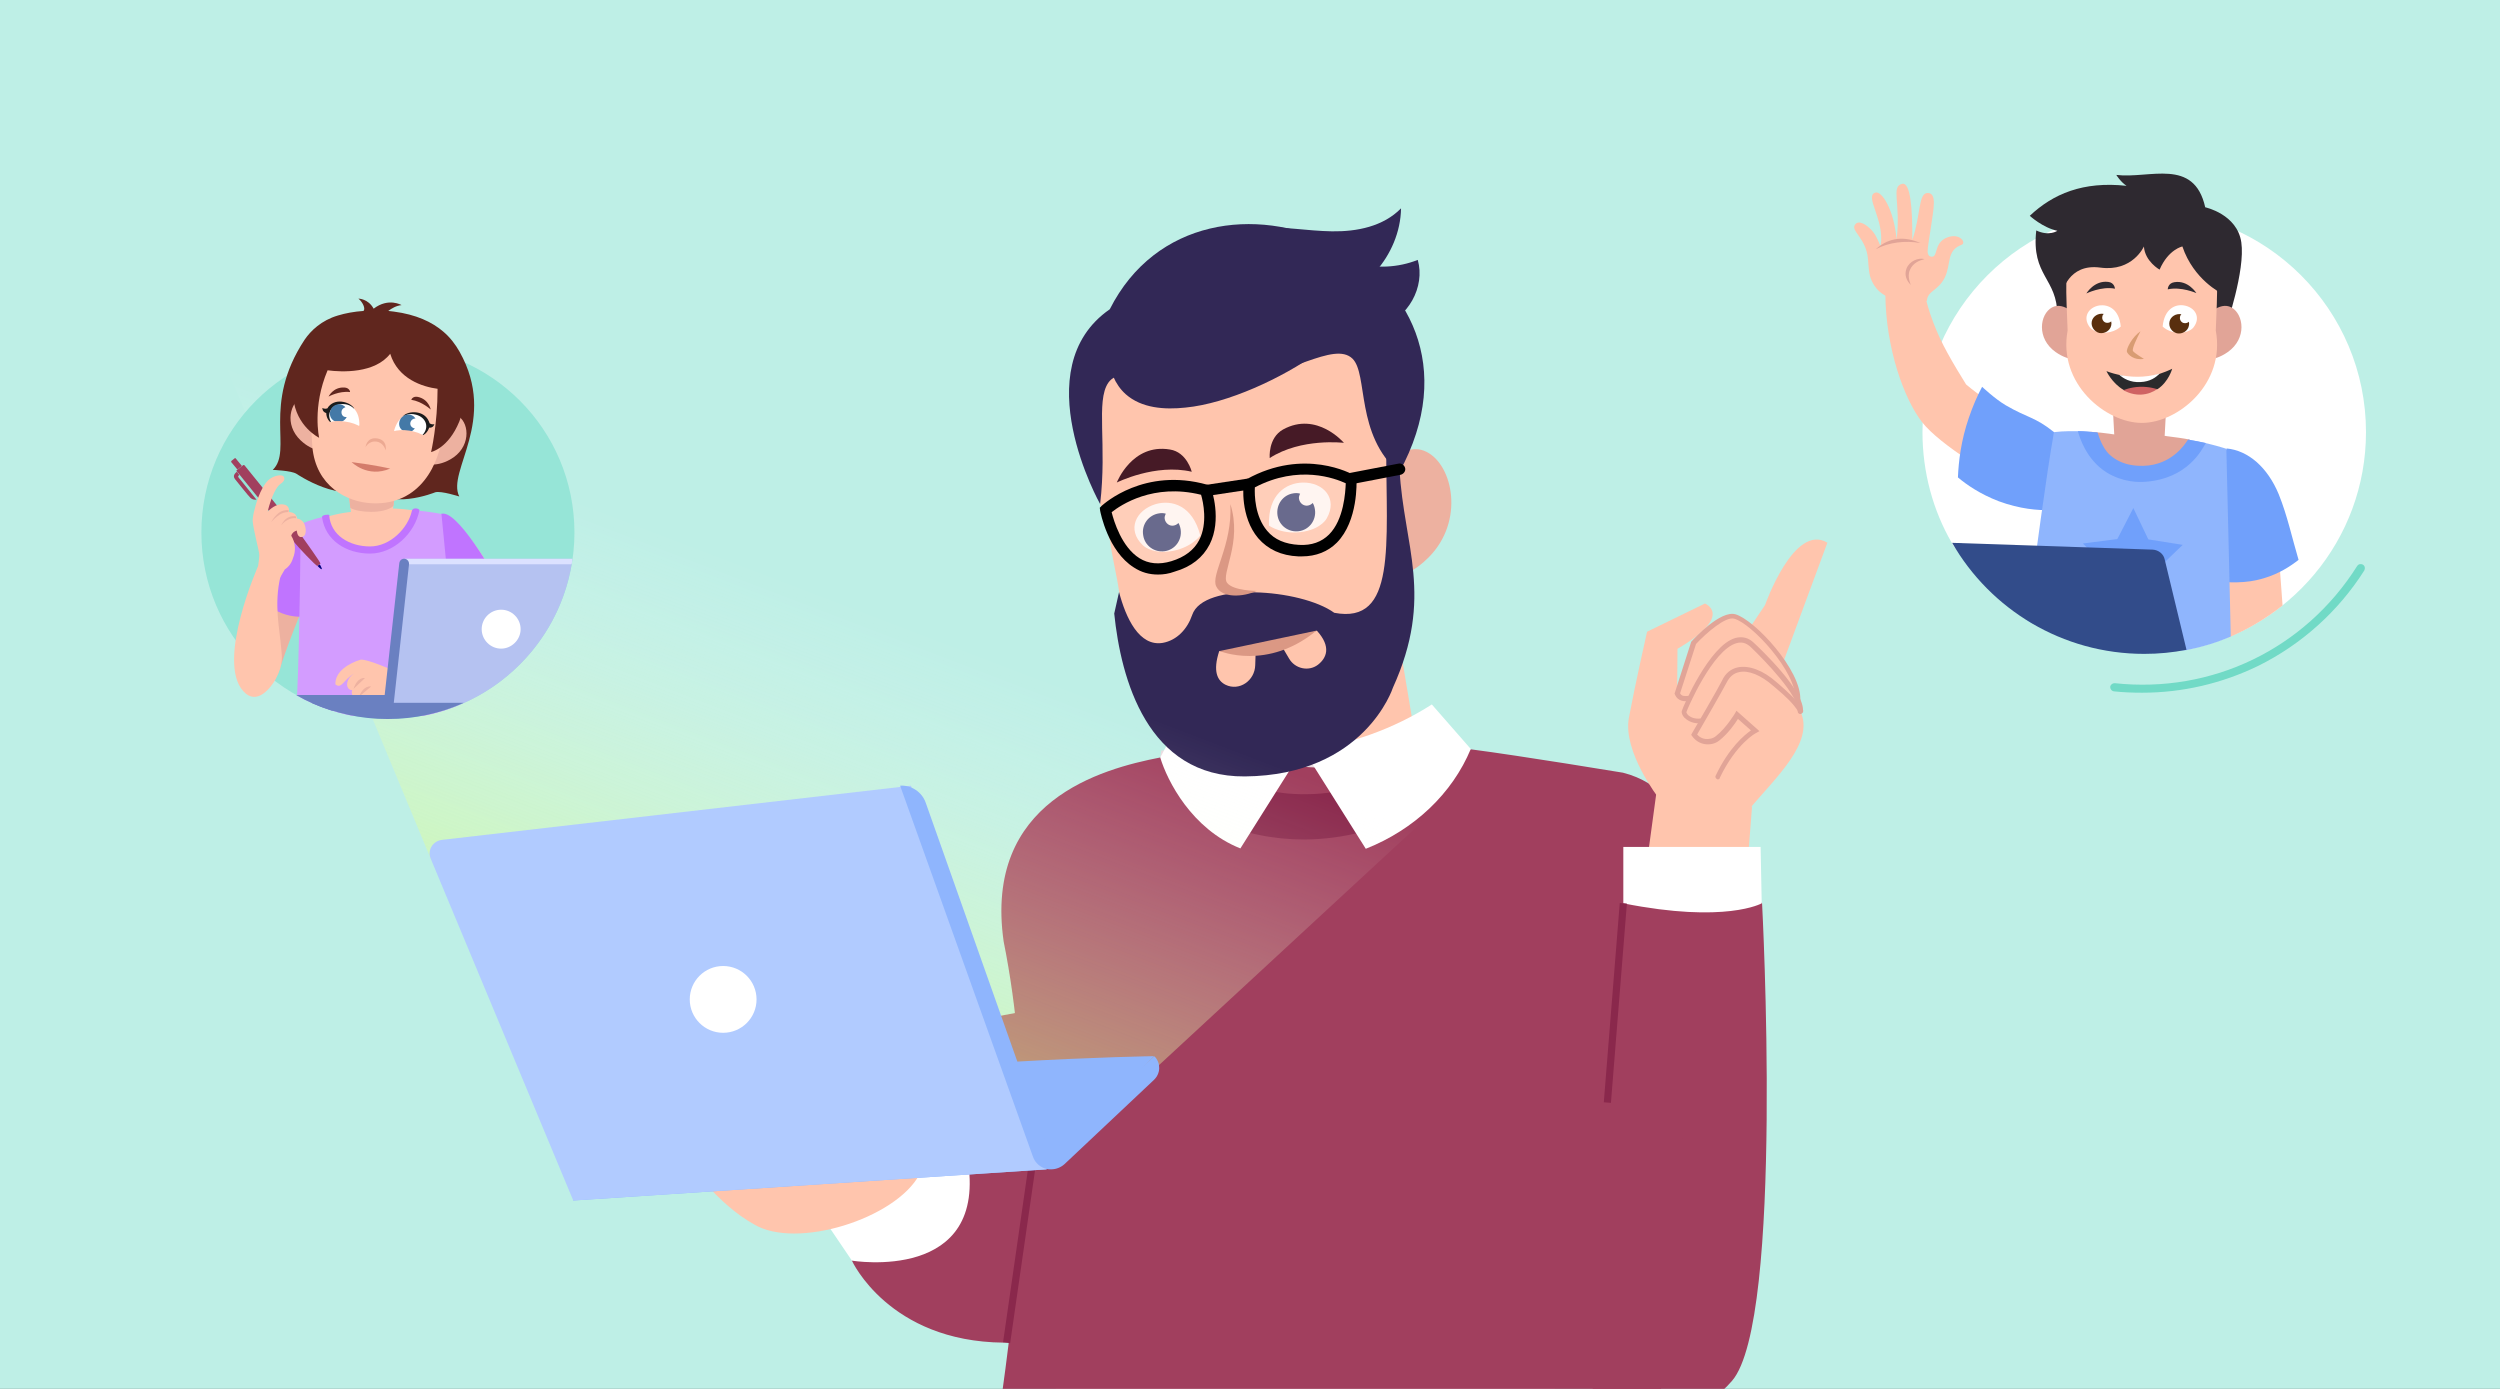 <?xml version="1.0" encoding="UTF-8"?> <svg xmlns="http://www.w3.org/2000/svg" width="360" height="200" viewBox="0 0 360 200" fill="none"><rect x="0" y="0" width="360" height="200" fill="#333333" stroke="none"/> <g clip-path="url(#clip0)"> <rect width="360" height="200" fill="#BEEFE6"></rect> <path d="M122.672 181.531C122.672 181.531 127.961 193.18 144.525 193.34C161.089 193.5 158.845 179.18 158.845 179.18L160.608 143.168L125.29 149.793L122.672 181.531Z" fill="#A13F5E"></path> <path d="M118.293 175.067L122.674 181.532C122.674 181.532 142.497 184.845 139.291 166.625L118.293 175.067Z" fill="white"></path> <path d="M124.542 169.725L114.711 168.603L109.314 164.168C106.536 160.588 104.612 162.94 105.734 164.809C105.093 164.542 102.742 162.298 101.514 162.94C100.552 163.42 101.193 165.077 101.406 165.451C101.033 164.649 99.75 164.436 99.269 164.489C98.468 164.649 97.666 165.183 98.575 166.519C99.269 167.588 103.276 173.359 108.566 176.297C114.657 179.984 128.977 175.496 132.396 169.137L124.542 169.725Z" fill="#FFC5AD"></path> <path d="M199.774 82.203L204.101 108.011L180.165 114.155L177.867 87.439L199.774 82.203Z" fill="#FFC5AD"></path> <path d="M253.738 130.077C253.738 130.077 256.944 190.134 249.41 198.843C242.518 206.857 230.443 204.988 226.328 195.423L236.854 130.077C236.854 130.077 247.327 122.811 253.738 130.077Z" fill="#A13F5E"></path> <path d="M187.164 108.485L167.234 108.062L146.449 233.596C146.449 233.596 155.906 253.111 187.164 253.111C218.367 253.111 230.068 233.596 230.068 233.596L207.04 108.062L187.164 108.485Z" fill="#EBDBE0"></path> <path d="M233.702 111.267C233.702 111.267 219.169 108.863 211.795 107.901C198.277 111.321 185.561 111.748 173.966 107.527C170.761 107.794 172.364 108.061 167.074 109.077C158.578 110.733 141.641 115.328 144.526 135.579C152.434 174.903 140.198 217.755 139.236 236.456C139.023 240.891 142.282 244.791 146.717 245.326C156.334 246.501 174.875 248.478 192.026 248.585C216.657 248.425 237.496 248.585 237.496 248.585C237.496 248.585 240.007 205.68 238.938 187.299C240.381 165.553 255.449 116.771 233.702 111.267Z" fill="#A13F5E"></path> <path d="M201.003 109.828C198.545 112.179 194.484 114.37 187.859 114.37C183.531 114.37 180.219 113.408 177.707 112.072C177.654 112.179 177.6 112.286 177.494 112.393C176.585 114.316 175.57 116.133 174.555 118.003C178.776 120.033 183.584 120.888 187.699 120.888C193.149 120.888 200.041 119.446 205.064 115.652C203.782 113.675 202.446 111.698 201.003 109.828Z" fill="#8A284C"></path> <path d="M167.074 109.082C168.089 112.448 171.616 119.394 178.615 122.172L187.538 108.014C180.485 108.334 174.982 108.067 169.478 104.594L167.074 109.082Z" fill="white"></path> <path d="M187.75 108.067L196.673 122.226C203.673 119.448 209.123 114.265 211.794 107.853L206.184 101.441C200.681 104.968 194.376 107.212 187.75 108.067Z" fill="white"></path> <path d="M144.953 193.34C146.236 184.417 147.518 175.548 148.8 166.625" stroke="#8A284C" stroke-width="1.032" stroke-miterlimit="10"></path> <path d="M256.195 94.442C251.814 88.779 249.249 88.672 249.249 88.672C247.165 89.206 245.509 90.809 243.906 92.519L241.555 99.839C242.036 101.869 252.668 101.228 252.668 101.228L250.264 116.563L251.653 116.776C255.768 111.914 261.271 106.945 259.294 102.51C259.294 102.457 259.454 98.663 256.195 94.442Z" fill="#FFC5AD"></path> <path d="M238.834 114.904C238.834 114.904 233.652 108.226 234.56 103.363C235.468 98.501 237.178 90.968 237.178 90.968L245.513 86.907C245.513 86.907 249.787 88.616 241.559 93.425L241.506 99.784L247.544 97.005L254.169 87.12C254.169 87.12 258.337 75.258 263.145 78.144L255.505 98.822L251.658 116.721L238.834 114.904Z" fill="#FFC5AD"></path> <path d="M258.926 101.117C258.711 101.117 258.551 100.956 258.551 100.742C258.711 96.735 252.246 89.789 249.735 89.095C248.507 88.721 245.728 91.125 244.232 92.728L241.934 99.834C242.148 100.261 242.576 100.261 243.057 100.208C243.163 100.208 243.217 100.208 243.27 100.208C243.484 100.208 243.644 100.368 243.644 100.582C243.644 100.796 243.43 100.956 243.27 100.956C243.217 100.956 243.163 100.956 243.11 100.956C242.682 101.01 241.614 101.063 241.186 99.995L241.133 99.888L243.537 92.407L243.591 92.354C244.018 91.873 247.758 87.865 249.896 88.453C252.674 89.255 259.46 96.522 259.246 100.849C259.299 100.956 259.139 101.117 258.926 101.117Z" fill="#E1A497"></path> <path d="M244.598 104.16C243.636 104.16 242.941 103.732 242.514 103.305C242.247 102.985 242.087 102.61 242.194 102.343C242.354 101.756 246.148 92.94 249.888 91.871C250.903 91.604 251.811 91.817 252.613 92.619C253.361 93.313 260.04 99.618 259.612 102.504C259.559 102.717 259.398 102.824 259.184 102.824C258.971 102.771 258.864 102.61 258.864 102.397C259.185 100.313 254.055 95.023 252.079 93.153C251.437 92.566 250.796 92.405 250.048 92.619C246.629 93.581 242.995 102.023 242.835 102.557C242.835 102.61 242.888 102.717 243.049 102.931C243.369 103.252 244.01 103.572 244.865 103.465C245.079 103.412 245.239 103.572 245.293 103.786C245.346 104 245.186 104.16 244.972 104.213C244.918 104.16 244.758 104.16 244.598 104.16Z" fill="#E1A497"></path> <path d="M247.378 112.232C247.325 112.232 247.272 112.232 247.218 112.179C247.057 112.072 246.951 111.858 247.057 111.698C248.981 107.637 251.225 105.82 252.134 105.179L250.264 103.523C249.836 104.217 248.821 105.66 247.592 106.622C247.004 107.103 246.256 107.263 245.508 107.156C244.76 107.049 244.119 106.622 243.692 106.034L243.531 105.82L243.638 105.607C243.692 105.553 247.592 98.821 247.966 98.02C248.447 96.951 249.249 96.31 250.264 96.096C251.866 95.775 253.897 96.524 255.82 98.233L256.195 98.554C257.584 99.783 258.866 100.905 259.614 102.187C259.721 102.347 259.668 102.615 259.453 102.668C259.293 102.775 259.026 102.721 258.973 102.508C258.278 101.332 257.049 100.21 255.714 99.088L255.339 98.767C253.576 97.218 251.76 96.47 250.424 96.79C249.622 96.951 249.034 97.485 248.607 98.34C248.233 99.088 245.081 104.592 244.386 105.767C244.707 106.141 245.134 106.355 245.561 106.408C246.096 106.462 246.684 106.355 247.111 105.981C248.607 104.805 249.836 102.721 249.836 102.721L250.05 102.347L253.362 105.286L252.881 105.553C252.828 105.553 249.996 107.103 247.645 112.019C247.645 112.179 247.485 112.232 247.378 112.232Z" fill="#E1A497"></path> <path d="M205.386 65.052C201.539 63.129 197.906 69.274 197.906 69.274L198.066 83.326C198.066 83.326 201.646 84.341 205.707 80.281C210.943 75.044 209.233 66.923 205.386 65.052Z" fill="#EDB1A0"></path> <path d="M176.476 42.876C156.973 44.799 153.287 55.431 159.859 77.926C160.072 79.903 160.874 83.109 161.141 85.139C162.156 92.566 163.171 98.711 165.095 100.848C168.247 104.428 176.956 107.741 182.513 107.207C188.123 106.672 195.978 101.703 198.436 97.589C200.359 94.383 202.229 85.727 201.428 76.644C201.268 53.455 195.978 41.005 176.476 42.876Z" fill="#FFC5AD"></path> <path d="M201.537 67.619L199.614 64.359C199.614 78.519 201.11 89.953 192.133 88.243C187.325 84.77 173.272 83.755 171.67 88.564C170.975 90.594 169.479 92.197 167.449 92.571C164.029 93.159 162.106 88.938 161.144 85.251C160.93 86.266 160.663 87.335 160.449 88.35C161.411 97.754 165.205 111.913 179.257 111.806C196.515 111.646 200.576 99.036 200.576 99.036C206.56 85.839 202.125 78.626 201.537 67.619Z" fill="#322856"></path> <path d="M176.691 83.914C177.546 85.089 180.966 85.089 180.966 85.089C178.989 85.998 175.943 86.157 175.142 84.448C174.287 82.791 177.492 78.57 177.172 72.586C178.935 78.143 175.783 82.631 176.691 83.914Z" fill="#DB9884"></path> <path d="M159.808 44.533C147.465 53.083 158.419 72.585 158.419 72.585C159.434 63.983 157.777 57.784 159.594 55.113C161.731 52.067 168.838 55.861 177.173 55.006C185.561 54.205 192.08 49.075 194.752 51.64C197.049 53.884 195.126 62.593 201.484 68.043C218.101 37.694 173.005 18.406 159.808 44.533Z" fill="#322856"></path> <path d="M168.461 64.728C163.011 63.819 160.82 69.483 160.82 69.483C160.82 69.483 166.377 66.704 171.613 67.933C171.613 67.933 170.919 65.102 168.461 64.728Z" fill="#461A26"></path> <path d="M184.762 61.846C182.571 63.075 182.838 65.96 182.838 65.96C187.38 63.022 193.524 63.77 193.524 63.77C193.524 63.77 189.624 59.175 184.762 61.846Z" fill="#461A26"></path> <path d="M180.807 94.12L180.753 95.776C180.7 98.02 178.456 99.57 176.479 98.608C175.303 98.02 174.609 96.684 175.571 93.746L180.807 94.12Z" fill="#FFC5AD"></path> <path d="M184.387 92.732L185.616 94.816C186.47 96.312 188.447 96.74 189.784 95.725C191.012 94.763 191.761 93.16 189.623 90.809L184.387 92.732Z" fill="#FFC5AD"></path> <path d="M175.625 93.748C175.625 93.748 182.517 96.633 189.57 90.809L175.625 93.748Z" fill="#DB9884"></path> <path d="M162.587 45.762C160.93 46.99 159.808 49.021 159.755 51.105C159.648 53.242 160.556 55.379 162.106 56.769C164.403 58.799 167.716 59.012 170.708 58.692C176.799 58.104 184.653 54.417 189.676 50.838L162.587 45.762Z" fill="#322856"></path> <path d="M182.728 75.687C178.026 68.581 188.712 64.039 191.277 71.305L182.728 75.687Z" fill="#FFC5AD"></path> <path d="M172.896 77.129C175.354 68.954 163.813 67.672 163.492 75.366L172.896 77.129Z" fill="#FFC5AD"></path> <path d="M187.592 69.489C190.584 69.436 192.668 71.787 191.065 74.619C191.065 74.619 190.37 76.061 187.806 76.542C184.76 77.13 182.73 75.687 182.73 75.687C182.57 71.146 185.241 69.543 187.592 69.489Z" fill="white"></path> <path d="M166.435 72.585C168.733 71.944 171.725 72.746 172.846 77.127C172.846 77.127 171.35 79.104 168.252 79.424C165.687 79.692 164.565 78.516 164.565 78.516C162.214 76.272 163.55 73.44 166.435 72.585Z" fill="white"></path> <path d="M186.255 71.039C186.576 70.986 186.897 70.986 187.217 71.092C187.111 71.306 187.004 71.573 187.057 71.841C187.164 72.482 187.752 72.909 188.339 72.802C188.607 72.749 188.82 72.642 189.034 72.428C189.194 72.695 189.301 73.016 189.354 73.39C189.568 74.886 188.553 76.275 187.057 76.489C185.561 76.703 184.172 75.688 183.958 74.191C183.744 72.642 184.759 71.253 186.255 71.039Z" fill="#22326B"></path> <path d="M166.917 73.922C167.237 73.868 167.558 73.868 167.879 73.975C167.772 74.189 167.665 74.456 167.718 74.723C167.825 75.364 168.413 75.792 169 75.685C169.268 75.632 169.481 75.525 169.695 75.311C169.856 75.579 169.962 75.899 170.016 76.273C170.23 77.769 169.214 79.158 167.718 79.372C166.222 79.586 164.833 78.571 164.619 77.075C164.352 75.525 165.421 74.136 166.917 73.922Z" fill="#22326B"></path> <g opacity="0.57"> <path opacity="0.57" d="M159.168 73.444C159.168 73.444 164.832 68.155 173.595 70.612C173.595 70.612 176.693 79.322 168.892 81.619C161.091 83.917 159.168 73.444 159.168 73.444Z" fill="#FFDED2"></path> </g> <g opacity="0.57"> <path opacity="0.57" d="M194.589 69.11C194.589 69.11 187.911 65.264 179.896 69.698C179.896 69.698 178.881 78.888 187.003 79.316C195.124 79.744 194.589 69.11 194.589 69.11Z" fill="#FFDED2"></path> </g> <path d="M166.756 82.735C165.474 82.735 164.352 82.414 163.283 81.719C159.543 79.369 158.474 73.812 158.421 73.545L158.367 73.117L158.688 72.796C158.955 72.583 164.779 67.24 173.863 69.804L174.236 69.911L174.397 70.285C174.45 70.446 175.999 74.827 174.183 78.407C173.221 80.277 171.565 81.613 169.16 82.307C168.306 82.628 167.504 82.735 166.756 82.735ZM160.077 73.758C160.398 75.041 161.52 78.781 164.084 80.384C165.367 81.185 166.917 81.346 168.679 80.811C170.603 80.223 171.939 79.208 172.687 77.766C173.916 75.361 173.275 72.316 172.954 71.247C166.061 69.538 161.36 72.743 160.077 73.758Z" fill="black"></path> <path d="M187.484 80.119C187.324 80.119 187.164 80.119 186.95 80.119C184.492 80.012 182.569 79.104 181.179 77.501C178.561 74.402 179.042 69.807 179.096 69.647L179.149 69.219L179.523 69.005C187.805 64.41 194.698 68.258 194.964 68.418L195.339 68.631V69.059C195.339 69.326 195.606 74.99 192.507 78.142C191.225 79.424 189.515 80.119 187.484 80.119ZM180.699 70.181C180.645 71.303 180.698 74.349 182.462 76.432C183.53 77.715 185.08 78.356 187.057 78.463C188.874 78.57 190.316 78.035 191.385 76.967C193.522 74.829 193.736 70.876 193.789 69.593C192.293 68.899 187.003 66.868 180.699 70.181Z" fill="black"></path> <path d="M179.74 68.906L173.453 69.854L173.692 71.439L179.979 70.491L179.74 68.906Z" fill="black"></path> <path d="M194.592 69.701C194.218 69.701 193.898 69.434 193.79 69.06C193.683 68.632 194.004 68.205 194.432 68.098L201.378 66.763C201.805 66.656 202.233 66.977 202.34 67.404C202.446 67.831 202.125 68.259 201.698 68.366L194.752 69.701C194.645 69.701 194.645 69.701 194.592 69.701Z" fill="black"></path> <path d="M162.051 47.472C164.936 39.297 172.737 33.259 181.126 32.778C184.706 32.565 188.232 33.259 191.812 33.312C195.392 33.366 199.186 32.618 201.75 30C201.643 36.785 196.087 43.037 189.568 43.678" fill="#322856"></path> <path d="M195.18 37.853C198.119 38.708 201.324 38.548 204.156 37.426C205.278 41.326 202.713 45.868 198.813 46.99" fill="#322856"></path> <path d="M252.296 116.134L251.441 127.088C246.792 129.171 241.877 128.904 236.801 126.82L238.671 113.035L252.296 116.134Z" fill="#FFC5AD"></path> <path d="M62.028 123.663L32 51.425L156.922 30.961L211.795 111.855L150.724 168.332C110.49 170.736 80.355 156.791 62.028 123.663Z" fill="url(#paint0_linear)"></path> <path d="M233.758 121.957H253.527L253.688 130.079C253.688 130.079 248.504 133.017 233.758 130.079V121.957Z" fill="white"></path> <path d="M150.674 168.387L166.169 152.09C166.169 152.09 133.63 152.518 100.182 157.38L82.496 172.875L150.674 168.387Z" fill="#8FB5FD"></path> <path d="M62.031 123.666L82.548 172.876L150.726 168.388L131.171 113.141L63.633 120.942C62.298 121.102 61.496 122.491 62.031 123.666Z" fill="#B1CBFF"></path> <path d="M104.133 148.723C106.789 148.723 108.942 146.57 108.942 143.915C108.942 141.258 106.789 139.105 104.133 139.105C101.477 139.105 99.324 141.258 99.324 143.915C99.324 146.57 101.477 148.723 104.133 148.723Z" fill="white"></path> <path d="M166.217 152.088L151.578 165.873C151.471 165.98 151.364 165.98 151.257 165.927C151.203 165.927 151.097 165.873 151.043 165.713L133.304 115.595C132.77 114.045 131.22 113.03 129.617 113.137L148.746 166.568C149.066 167.476 149.814 168.117 150.722 168.331C150.936 168.385 151.15 168.385 151.364 168.385C152.059 168.385 152.753 168.117 153.287 167.636L166.164 155.508C167.126 154.599 167.179 153.157 166.324 152.195C166.271 152.195 166.217 152.141 166.217 152.088Z" fill="#8FB5FD"></path> <path d="M233.758 130.078L231.461 158.771" stroke="#8A284C" stroke-width="1.032" stroke-miterlimit="10"></path> <path d="M276.836 62.226C276.836 44.568 291.159 30.293 308.769 30.293C326.428 30.293 340.703 44.616 340.703 62.226C340.703 77.776 329.568 90.726 314.849 93.571C312.888 93.963 286.597 87.734 281.055 78.169C278.357 73.509 276.836 68.015 276.836 62.226Z" fill="white"></path> <path d="M292.977 61.097C291.113 60.411 288.955 59.381 286.649 57.958C285.276 57.075 284.099 56.192 283.117 55.358C282.234 53.935 281.303 52.415 280.42 50.796C278.899 48.049 277.624 44.812 277.084 41.918C274.632 41.869 271.492 39.171 271.492 42.31C271.541 50.158 274.19 57.467 276.79 60.803C279.292 63.992 286.993 68.799 293.124 71.742C292.977 61.097 292.977 61.097 292.977 61.097Z" fill="#FFC5AD"></path> <path d="M295.774 62.224C293.027 60.016 291.997 60.212 288.809 58.348C287.239 57.416 285.424 55.699 285.424 55.699C284.737 56.975 284.1 58.446 283.511 60.163C282.383 63.45 282.039 66.442 281.941 68.747C283.167 69.778 285.13 71.151 287.828 72.181C290.869 73.309 293.517 73.506 295.235 73.456C295.431 71.789 295.529 70.072 295.627 68.306C295.774 66.197 295.774 64.136 295.774 62.224Z" fill="#70A0FB"></path> <path d="M328.097 79.145L328.689 87.19C326.283 89.103 323.634 90.672 320.79 91.85L319.859 80.077L327.61 76.84L328.097 79.145Z" fill="#FFC5AD"></path> <path d="M320.641 64.578C323.734 64.873 326.53 67.276 328.148 71.2C329.375 74.241 330.062 77.479 330.993 80.619C329.814 81.55 328.148 82.63 325.991 83.267C325.5 83.414 324.469 83.709 323.094 83.807C321.82 83.905 320.694 83.856 319.811 83.758C319.366 82.188 318.875 80.57 318.335 78.901C317.796 77.185 317.209 75.517 316.617 73.947L320.641 64.578Z" fill="#70A0FB"></path> <path d="M291.898 89.353C293.076 80.425 294.695 68.211 295.774 62.227C298.668 61.883 301.954 62.276 301.954 62.276C301.709 64.434 303.917 68.505 308.477 68.505C311.078 68.505 312.601 67.23 313.431 65.906L315.001 63.453C315.001 63.404 315.054 63.355 315.054 63.306C318.533 63.894 320.595 64.63 320.595 64.63L321.234 91.659C319.22 92.541 317.063 93.179 314.853 93.621C312.891 93.964 296.804 92.394 291.898 89.353Z" fill="#8FB5FD"></path> <path d="M320.545 47.067C320.545 47.067 323.342 38.973 322.75 34.902C322.163 30.83 317.552 29.849 317.552 29.849C315.935 22.639 309.505 25.778 304.749 25.189C304.749 25.189 305.337 26.17 306.22 26.759C299.942 26.072 295.625 27.936 292.289 31.076C292.289 31.076 294.153 32.792 296.262 33.234C296.262 33.234 295.085 34.068 293.221 33.185C292.485 39.807 296.262 40.003 296.262 45.448C297.783 49.863 320.545 47.067 320.545 47.067Z" fill="#2E2930"></path> <path d="M304.652 66.346H311.522L311.961 58.105H304.211L304.652 66.346Z" fill="#E1A497"></path> <path d="M299.306 45.746C299.306 45.746 297.246 43.293 295.48 44.275C293.714 45.255 293.224 48.739 296.02 50.701C298.178 52.221 299.846 51.681 299.846 51.681L299.306 45.746Z" fill="#E1A497"></path> <path d="M317.504 45.746C317.504 45.746 319.566 43.293 321.332 44.275C323.098 45.255 323.59 48.739 320.793 50.701C318.636 52.221 316.965 51.681 316.965 51.681L317.504 45.746Z" fill="#E1A497"></path> <path d="M297.737 47.605C297.345 36.863 296.413 31.418 308.383 31.418C320.353 31.418 319.47 36.863 319.073 47.605C320.496 55.257 313.633 60.899 308.43 60.899C303.231 60.899 296.315 55.257 297.737 47.605Z" fill="#FFC5AD"></path> <path d="M312.796 53.098C312.209 53.392 311.57 53.638 310.983 53.834L308.133 54.765L305.143 53.981C304.015 53.735 303.328 53.441 303.328 53.441C303.328 53.441 304.113 55.158 305.781 56.139C306.468 56.531 308.233 55.943 308.233 55.943L310.687 56.041C312.305 54.962 312.796 53.098 312.796 53.098Z" fill="#2A2A2C"></path> <path d="M308.13 55.7C309.552 55.65 310.636 56.043 310.636 56.043C310.043 56.435 309.309 56.779 308.278 56.828C306.856 56.877 305.777 56.19 305.777 56.19C305.777 56.19 306.759 55.749 308.13 55.7Z" fill="#CF6363"></path> <path d="M305.191 53.985C306.614 54.28 308.772 54.476 310.982 53.789C310.49 54.328 309.607 54.967 308.233 55.015C306.761 55.114 305.731 54.476 305.191 53.985Z" fill="white"></path> <path d="M305.044 62.617L311.765 62.764C311.865 62.764 311.96 62.813 312.061 62.813C313.234 62.96 314.366 63.108 315.344 63.304C315.344 63.304 314.953 64.579 313.578 66.051C312.256 67.473 310.538 68.406 308.624 68.455C305.535 68.552 302.592 65.609 301.758 62.617C302.69 62.666 304.014 62.617 305.044 62.617Z" fill="#E1A497"></path> <path d="M316.28 42.209C316.28 42.209 315.101 40.296 313.092 40.639C312.156 40.786 312.156 41.669 312.156 41.669C314.07 41.228 316.28 42.209 316.28 42.209Z" fill="#2E2930"></path> <path d="M300.434 42.26C300.434 42.26 301.562 40.347 303.573 40.592C304.505 40.69 304.554 41.573 304.554 41.573C302.641 41.181 300.434 42.26 300.434 42.26Z" fill="#2E2930"></path> <path d="M311.422 47.018C311.422 47.018 312.352 47.999 314.023 47.901C315.398 47.852 315.884 47.116 315.884 47.116C316.963 45.694 316.08 44.222 314.462 43.977C313.235 43.781 311.665 44.467 311.422 47.018Z" fill="white"></path> <path d="M312.405 46.332C312.548 45.596 313.336 45.105 314.118 45.253C314.023 45.351 313.923 45.498 313.923 45.645C313.827 46.037 314.118 46.479 314.515 46.528C314.758 46.577 315.054 46.479 315.197 46.332C315.25 46.528 315.25 46.724 315.197 46.92C315.054 47.656 314.266 48.146 313.484 47.999C312.749 47.803 312.257 47.117 312.405 46.332Z" fill="#592F0E"></path> <path d="M305.388 47.019C305.388 47.019 304.456 47.999 302.788 47.901C301.414 47.852 300.924 47.116 300.924 47.116C299.845 45.694 300.728 44.222 302.347 43.977C303.573 43.83 305.142 44.468 305.388 47.019Z" fill="white"></path> <path d="M301.217 46.281C301.364 45.545 302.15 45.054 302.934 45.202C302.836 45.3 302.738 45.447 302.738 45.594C302.64 45.987 302.934 46.428 303.327 46.477C303.572 46.526 303.866 46.428 304.014 46.281C304.062 46.477 304.062 46.673 304.014 46.87C303.866 47.605 303.082 48.096 302.297 47.949C301.561 47.752 301.07 47.017 301.217 46.281Z" fill="#592F0E"></path> <path d="M308.231 47.707C307.74 48.639 306.956 50.258 307.152 50.553C307.348 50.846 308.723 51.68 308.723 51.68C307.25 51.926 306.416 51.043 306.269 50.65C306.171 50.209 307.054 48.492 308.231 47.707Z" fill="#D89C73"></path> <path d="M319.858 42.212C319.858 42.212 315.882 40.3 314.264 35.492C314.264 35.492 312.255 35.885 310.981 38.828C310.981 38.828 308.871 37.651 308.723 35.492C308.723 35.492 307.103 39.171 302.443 38.534C297.783 37.896 296.949 42.212 296.949 42.212V34.511L300.922 29.508L316.373 30.195L320.545 34.511L319.858 42.212Z" fill="#2E2930"></path> <path d="M301.023 62.176C303.182 62.323 304.8 62.617 304.8 62.617L301.71 64.874L301.023 62.176Z" fill="#E1A497"></path> <path d="M302.053 62.275C302.249 62.961 302.788 64.482 303.671 65.365C305.535 67.18 307.99 67.082 308.624 67.082C312.796 66.984 314.71 63.844 315.001 63.403L315.101 63.305C316.079 63.452 316.915 63.648 317.649 63.795L317.554 63.942C317.163 64.531 315.149 68.995 308.772 69.387C308.038 69.436 305.682 69.485 303.328 68.014C300.434 66.199 299.452 62.961 299.207 62.078C300.041 62.078 301.071 62.176 302.053 62.275Z" fill="#70A0FB"></path> <path d="M299.941 78.262L304.896 77.624L307.202 73.16L309.358 77.673L314.312 78.458L310.685 81.941L311.467 86.895L307.054 84.491L302.591 86.748L303.474 81.843L299.941 78.262Z" fill="#70A0FB"></path> <path d="M268.991 37.305C269.089 38.433 269.089 39.562 269.579 40.543C270.168 41.818 271.689 43.388 274.485 43.044C274.828 42.996 276.153 43.976 277.477 43.29C277.575 41.867 279.096 41.867 280.028 40.003C281.009 38.041 280.224 36.079 282.48 35.245C283.167 35 282.284 33.528 280.469 34.166C278.262 34.951 279.243 37.354 277.919 36.913C277.723 36.864 277.624 36.619 277.575 36.275C277.575 35.539 277.82 34.362 278.115 32.302C278.409 30.144 278.949 27.838 277.624 27.789C276.202 27.74 276.643 30.83 275.368 34.558C275.417 29.849 275.074 26.268 273.945 26.465C272.228 26.808 273.749 29.261 273.112 34.46C272.719 30.144 270.953 27.397 270.021 27.74C268.452 28.28 271.444 31.713 270.806 35.392C270.659 35.294 270.365 34.166 269.678 33.332C268.795 32.302 267.617 31.615 267.127 32.351C266.44 33.234 268.746 34.313 268.991 37.305Z" fill="#FFC5AD"></path> <path d="M277.134 37.309C276.398 37.504 275.466 37.848 275.025 38.878C274.583 39.859 275.172 41.036 275.172 41.036C274.534 40.448 274.191 39.565 274.534 38.682C274.926 37.603 276.251 37.063 277.134 37.309Z" fill="#E1A497"></path> <path d="M270.117 35.88C271.981 34.899 274.336 34.605 276.543 34.997C274.287 34.016 272.079 34.114 270.117 35.88Z" fill="#E1A497"></path> <path d="M311.719 80.572L314.855 93.57C312.893 93.963 310.837 94.159 308.775 94.159C296.953 94.159 286.603 87.733 281.109 78.168L310.001 79.149C310.837 79.198 311.571 79.786 311.719 80.572Z" fill="#324C8A"></path> <path d="M308.476 99.751C307.105 99.751 305.731 99.701 304.407 99.555C304.064 99.505 303.867 99.211 303.867 98.917C303.916 98.573 304.211 98.377 304.505 98.377C318.533 99.898 331.925 93.423 339.432 81.503C339.628 81.209 339.972 81.16 340.262 81.307C340.559 81.503 340.606 81.846 340.463 82.141C336.731 88.027 331.433 92.785 325.205 95.876C319.955 98.426 314.266 99.751 308.476 99.751Z" fill="#71DAC6"></path> <path d="M55.86 103.54C70.694 103.54 82.72 91.515 82.72 76.68C82.72 61.846 70.694 49.82 55.86 49.82C41.026 49.82 29 61.846 29 76.68C29 91.515 41.026 103.54 55.86 103.54Z" fill="#96E5D7"></path> <path d="M34.793 96.439C34.84 96.065 34.933 95.645 34.98 95.177C35.774 90.833 36.708 85.274 38.67 83.172L43.762 87.142C41.8 91.674 40.165 96.672 39.978 97.139C39.978 97.186 35.26 99.522 35.26 99.522C34.98 99.194 34.793 98.54 34.746 98.214C34.653 97.746 34.7 97.139 34.793 96.439Z" fill="#EDB1A0"></path> <path d="M67.585 92.048C67.352 91.301 65.763 86.442 62.773 83.406L66.884 76.539C73.471 84.247 74.639 93.076 74.545 95.598C74.545 95.832 73.331 96.532 73.237 96.859C72.957 96.953 68.286 94.197 68.286 94.197C68.286 94.197 67.585 92.141 67.585 92.048Z" fill="#FFD0BA"></path> <path d="M44.273 85.181C43.339 79.809 43.573 75.605 43.573 75.605C43.573 75.605 47.357 73.97 50.86 73.69L56.513 73.223C60.997 73.363 63.66 74.531 63.66 74.531C63.66 74.531 63.66 79.763 62.725 85.135C61.791 90.507 61.184 91.347 61.697 94.944C55.952 94.898 50.533 94.524 45.488 93.683C45.675 91.114 45.068 89.853 44.273 85.181Z" fill="#FFC5AD"></path> <path d="M53.523 68.086H57.166L56.185 76.961H53.476H50.907L49.879 68.086H53.523Z" fill="#FFC5AD"></path> <path d="M53.528 68.086C56.144 68.086 56.938 70.235 56.938 70.235L56.657 72.851C55.256 74.112 51.425 73.785 50.445 73.131L50.211 71.262C50.258 71.262 50.911 68.086 53.528 68.086Z" fill="#EDB1A0"></path> <path d="M71.508 83.407C69.359 87.004 64.875 88.172 64.875 88.172C64.875 88.172 63.24 86.303 62.586 83.361L63.38 74.064C65.622 72.757 71.508 83.407 71.508 83.407Z" fill="#C074FF"></path> <path d="M43.343 75.466L44.931 83.454C44.044 86.21 43.67 88.78 43.67 88.78C43.67 88.78 39.419 89.387 36.383 84.762C36.383 84.809 40.961 74.532 43.343 75.466Z" fill="#C074FF"></path> <path d="M50.676 103.073H60.999C62.821 102.746 64.55 102.185 66.185 101.485C65.297 91.535 63.569 74.017 63.569 74.017C63.569 74.017 62.12 73.691 59.505 73.457C58.944 76.493 56.468 79.203 53.245 79.203C50.022 79.203 47.499 77.381 46.939 74.345C44.837 74.765 43.295 75.466 43.295 75.466C43.295 75.466 43.202 90.928 42.781 100.177C45.211 101.531 47.873 102.512 50.676 103.073Z" fill="#D39CFF"></path> <path d="M47.404 74.157C47.591 77.1 50.347 78.688 53.29 78.688C56.186 78.688 58.755 76.072 59.316 73.55C59.456 72.989 60.437 73.222 60.391 73.503C59.737 76.819 56.653 79.716 53.29 79.716C49.88 79.716 46.843 77.847 46.377 74.484C46.283 74.11 47.404 74.063 47.404 74.157Z" fill="#C074FF"></path> <path d="M43.855 48.933C44.743 47.625 46.284 46.129 48.667 45.429C49.741 45.102 51.002 44.868 52.357 44.775L52.451 44.541C52.497 44.074 52.077 43.374 51.609 43C51.609 43 53.011 43 53.805 44.448C55.954 42.813 57.822 43.934 57.822 43.934C57.028 44.028 56.421 44.401 55.907 44.775C56.188 44.822 56.421 44.822 56.702 44.868C59.925 45.289 62.214 46.363 63.849 47.765C64.829 48.605 65.577 49.587 66.184 50.661C71.743 60.564 64.269 67.851 66.137 71.495C66.137 71.495 63.521 70.654 62.681 70.887C62.681 70.887 55.767 73.737 53.058 69.906C49.414 72.803 42.688 68.225 42.688 68.225C41.94 67.758 39.277 67.664 39.277 67.664C42.22 64.815 37.643 58.368 43.855 48.933Z" fill="#60261E"></path> <path d="M43.667 57.105C41.798 57.806 40.864 61.123 43.293 63.411C45.162 65.186 46.89 64.906 46.89 64.906L47.17 59.067C47.217 59.067 45.536 56.451 43.667 57.105Z" fill="#EDB1A0"></path> <path d="M66.041 59.953C67.676 61.074 67.769 64.531 64.826 66.166C62.584 67.427 60.949 66.68 60.949 66.68L62.117 60.981C62.117 60.981 64.406 58.831 66.041 59.953Z" fill="#EDB1A0"></path> <path d="M62.448 51.733C59.646 49.397 51.844 48.416 48.715 50.892C45.445 53.462 44.557 58.273 44.838 62.15C44.885 62.897 44.931 63.691 44.978 64.346C45.492 69.998 49.929 72.333 53.62 72.473C60.44 72.754 63.383 66.915 63.803 61.87C64.037 58.74 66.092 54.816 62.448 51.733Z" fill="#FFC5AD"></path> <path d="M47.31 58.553C47.264 58.6 47.217 58.693 47.17 58.787C46.75 58.974 46.423 58.74 46.423 58.74C46.423 58.74 46.376 59.301 46.984 59.487C46.984 60.048 47.264 60.656 47.824 60.983L51.001 58.834C50.581 57.993 48.432 57.199 47.31 58.553Z" fill="#1B1B1B"></path> <path d="M49.368 58.18C47.92 58.18 46.892 59.395 47.687 60.796C47.687 60.796 48.014 61.497 49.275 61.73C50.77 62.01 51.751 61.263 51.751 61.263C51.797 58.974 50.489 58.18 49.368 58.18Z" fill="white"></path> <path d="M49.927 60.051C49.787 60.051 49.647 60.051 49.553 60.005C49.227 59.865 49.086 59.444 49.227 59.071C49.32 58.837 49.553 58.697 49.74 58.65C49.647 58.51 49.507 58.417 49.32 58.323C48.713 58.043 47.919 58.323 47.638 58.977C47.311 59.631 47.591 60.379 48.199 60.659C48.853 60.986 49.6 60.705 49.927 60.051Z" fill="#4479A7"></path> <path d="M61.842 60.934C61.842 60.841 61.796 60.747 61.749 60.654C61.048 59.019 58.806 59.159 58.105 59.86L60.534 62.802C61.188 62.662 61.609 62.148 61.796 61.588C62.45 61.635 62.543 61.074 62.543 61.074C62.543 61.074 62.216 61.214 61.842 60.934Z" fill="#1B1B1B"></path> <path d="M59.926 59.723C58.805 59.397 57.357 59.817 56.75 62.012C56.75 62.012 57.45 62.993 58.992 63.18C60.253 63.32 60.767 62.713 60.767 62.713C61.935 61.545 61.328 60.097 59.926 59.723Z" fill="white"></path> <path d="M59.739 61.683C59.599 61.683 59.506 61.636 59.366 61.543C59.039 61.309 58.992 60.889 59.226 60.561C59.366 60.375 59.599 60.235 59.833 60.281C59.739 60.141 59.646 60.001 59.506 59.908C58.945 59.534 58.151 59.674 57.73 60.235C57.31 60.842 57.404 61.636 58.011 62.01C58.525 62.477 59.319 62.29 59.739 61.683C59.739 61.729 59.739 61.729 59.739 61.683Z" fill="#4479A7"></path> <path d="M58.947 62.01C57.125 61.73 55.583 62.244 55.443 63.132C55.303 64.019 56.705 64.906 58.48 65.187C60.302 65.468 61.843 64.954 61.983 64.066C62.123 63.225 60.768 62.291 58.947 62.01Z" fill="#FFC5AD"></path> <path d="M49.693 60.706C47.871 60.425 46.33 60.939 46.189 61.827C46.049 62.715 47.45 63.602 49.226 63.882C51.047 64.163 52.589 63.649 52.729 62.761C52.869 61.873 51.514 60.939 49.693 60.706Z" fill="#FFC5AD"></path> <path d="M54.318 63.134C52.777 62.901 52.637 64.395 52.637 64.395C52.637 64.395 53.104 63.414 54.272 63.601C55.299 63.788 55.533 64.862 55.533 64.862C55.533 64.862 55.86 63.368 54.318 63.134Z" fill="#ECA992"></path> <path d="M49.601 55.801C47.966 55.708 47.312 57.109 47.312 57.109C47.312 57.109 48.807 56.269 50.395 56.455C50.442 56.455 50.348 55.848 49.601 55.801Z" fill="#60261E"></path> <path d="M60.157 57.151C61.745 57.478 62.025 58.973 62.025 58.973C62.025 58.973 60.764 57.805 59.223 57.572C59.223 57.572 59.409 57.011 60.157 57.151Z" fill="#60261E"></path> <path d="M55.395 47.25C44.464 45.662 41.895 53.603 42.222 57.247C42.643 61.451 45.959 63.039 45.959 63.039C45.959 63.039 44.932 58.602 47.174 53.323C49.229 53.603 53.994 53.79 56.19 50.941C57.31 54.584 60.861 55.705 63.01 55.986C63.01 61.171 62.075 65.095 62.075 65.095C62.075 65.095 64.551 64.581 66.139 60.703C67.494 57.294 66.373 48.839 55.395 47.25Z" fill="#60261E"></path> <path d="M50.629 66.539C50.629 66.539 52.918 68.874 56.188 67.473C56.141 67.473 54.273 67.006 50.629 66.539Z" fill="#D47C6B"></path> <path d="M46.33 81.957C46.237 82.05 45.723 81.49 45.723 81.49L46.049 81.256C46.003 81.21 46.423 81.864 46.33 81.957Z" fill="#00007C"></path> <path d="M43.483 77.242L35.215 67.011C35.168 66.965 35.121 66.965 35.074 66.965H35.028C35.028 66.965 34.981 66.965 34.981 67.011L34.561 67.339L34.14 67.665L34.093 67.712C34.093 67.712 34.093 67.759 34.047 67.759V67.805C34.047 67.853 34.047 67.853 34.093 67.853L42.408 78.129C42.642 78.456 45.585 81.633 45.725 81.493L45.865 81.353L46.145 81.165C46.239 81.072 43.716 77.569 43.483 77.242Z" fill="#A13F5E"></path> <path d="M34.469 68.412L34.235 68.085L34.189 67.992L34.142 67.898C33.861 68.132 33.441 68.506 33.861 69.019C34.049 69.253 35.87 71.542 36.057 71.682C36.15 71.775 36.244 71.823 36.337 71.869C36.524 71.963 36.758 71.963 36.944 71.963C36.618 71.589 34.889 69.393 34.609 69.066C34.329 68.739 34.142 68.599 34.469 68.412Z" fill="#A13F5E"></path> <path d="M33.906 65.98C33.906 65.98 33.859 65.98 33.812 65.98L33.345 66.354C33.345 66.354 33.345 66.354 33.298 66.401C33.252 66.448 33.298 66.448 33.298 66.448V66.494V66.541L34.186 67.615L34.84 67.102L33.952 66.027C33.952 65.98 33.906 65.934 33.906 65.98Z" fill="#A13F5E"></path> <path d="M36.85 83.406C36.85 83.406 37.457 80.276 37.317 79.669C37.224 79.016 36.476 76.213 36.383 74.998C36.383 74.578 36.523 73.783 36.663 73.363C36.943 72.149 37.784 69.486 39.139 68.785C39.84 68.412 40.634 68.318 40.867 68.645C41.054 68.972 40.914 69.346 40.401 69.673C39.887 70 39.139 71.261 38.532 73.69C38.719 73.503 39.793 72.382 40.914 72.662C41.288 72.709 41.615 73.036 41.615 73.457C41.615 73.55 41.615 73.643 41.615 73.737C41.895 73.737 42.222 73.83 42.456 74.017C42.549 74.111 42.643 74.204 42.689 74.344C42.736 74.437 42.783 74.531 42.783 74.671C43.203 74.718 43.53 74.951 43.764 75.325C44.09 75.885 44.278 77.334 43.343 77.334C42.783 77.334 42.736 76.399 42.736 76.399C42.362 76.493 42.035 76.773 41.942 77.147C42.549 78.128 42.642 79.342 42.175 80.417C41.989 81.071 41.568 81.632 41.007 82.005L39.513 84.574L36.85 83.406Z" fill="#FFC5AD"></path> <path d="M41.519 73.738C41.051 73.738 40.631 73.878 40.257 74.112C39.79 74.439 39.417 74.766 39.043 75.186C39.323 74.672 39.697 74.206 40.164 73.832C40.584 73.552 41.051 73.412 41.565 73.458C41.565 73.504 41.565 73.552 41.565 73.598C41.565 73.645 41.519 73.692 41.519 73.738Z" fill="#EDB1A0"></path> <path d="M42.637 74.627C42.357 74.58 42.03 74.627 41.75 74.72C41.236 74.907 40.816 75.234 40.488 75.655C40.722 75.141 41.096 74.673 41.656 74.44C41.936 74.347 42.264 74.299 42.59 74.347C42.637 74.393 42.637 74.44 42.637 74.487C42.637 74.533 42.637 74.58 42.637 74.627Z" fill="#EDB1A0"></path> <path d="M40.399 82.94C39.418 87.098 40.259 90.414 40.493 93.357C40.586 94.478 40.866 95.599 39.699 97.795C39.091 98.869 37.036 101.766 35.027 99.523C31.104 95.179 37.176 81.492 37.176 81.492L40.399 82.94Z" fill="#FFC5AD"></path> <path d="M57.963 100.267C57.542 99.146 57.402 97.978 57.356 96.81C57.169 96.763 57.029 96.717 56.842 96.623C56.282 96.39 52.871 94.895 51.937 94.989C50.255 95.502 48.247 96.67 48.294 98.538C49.181 99.332 49.555 97.744 51.003 96.997C50.769 97.137 49.975 97.651 49.975 98.632C50.069 99.426 50.723 99.379 50.723 99.379C50.723 99.379 50.535 99.753 50.769 100.127C50.956 100.454 51.283 100.5 51.283 100.5C51.283 100.5 51.19 101.061 51.61 101.435C52.031 101.855 53.199 102.416 53.665 101.388C53.993 100.5 52.965 100.688 53.105 100.454C53.151 100.407 53.665 100.22 53.665 100.22C53.665 100.22 54.974 101.435 56.795 100.921C57.262 100.734 57.636 100.547 57.916 100.407C58.01 100.407 57.963 100.36 57.963 100.267Z" fill="#FFC5AD"></path> <path d="M50.91 99.194L52.545 97.653C52.498 97.606 51.471 97.466 50.91 99.194Z" fill="#EDB1A0"></path> <path d="M51.703 100.318L53.431 98.87C53.431 98.823 52.357 98.636 51.703 100.318Z" fill="#EDB1A0"></path> <path d="M58.292 80.465L55.863 102.326H63.945C73.661 99.243 80.995 90.835 82.443 80.465H58.292Z" fill="#B5C2F1"></path> <path d="M44.836 101.203C48.2 102.698 51.937 103.538 55.813 103.538C59.738 103.538 63.474 102.698 66.791 101.203H44.836Z" fill="#6A80C1"></path> <path d="M82.439 80.465H58.242L58.148 81.259H82.299C82.392 80.979 82.392 80.745 82.439 80.465Z" fill="#DCE1FF"></path> <path d="M72.166 93.403C70.624 93.403 69.363 92.141 69.363 90.6C69.363 89.058 70.624 87.797 72.166 87.797C73.707 87.797 74.969 89.058 74.969 90.6C74.969 92.141 73.661 93.403 72.166 93.403Z" fill="white"></path> <path d="M58.289 80.462C57.869 80.415 57.542 80.696 57.495 81.116L55.393 100.081H42.641C44.229 101.016 45.957 101.763 47.779 102.324H55.861C56.281 102.37 56.608 102.09 56.655 101.67L58.897 81.256C58.943 80.882 58.663 80.509 58.289 80.462Z" fill="#6A80C1"></path> </g> <defs> <linearGradient id="paint0_linear" x1="78.428" y1="195.297" x2="120.239" y2="85.944" gradientUnits="userSpaceOnUse"> <stop stop-color="#BCFC21"></stop> <stop offset="1" stop-color="white" stop-opacity="0"></stop> </linearGradient> <clipPath id="clip0"> <rect width="360" height="200" fill="white"></rect> </clipPath> </defs> </svg> 